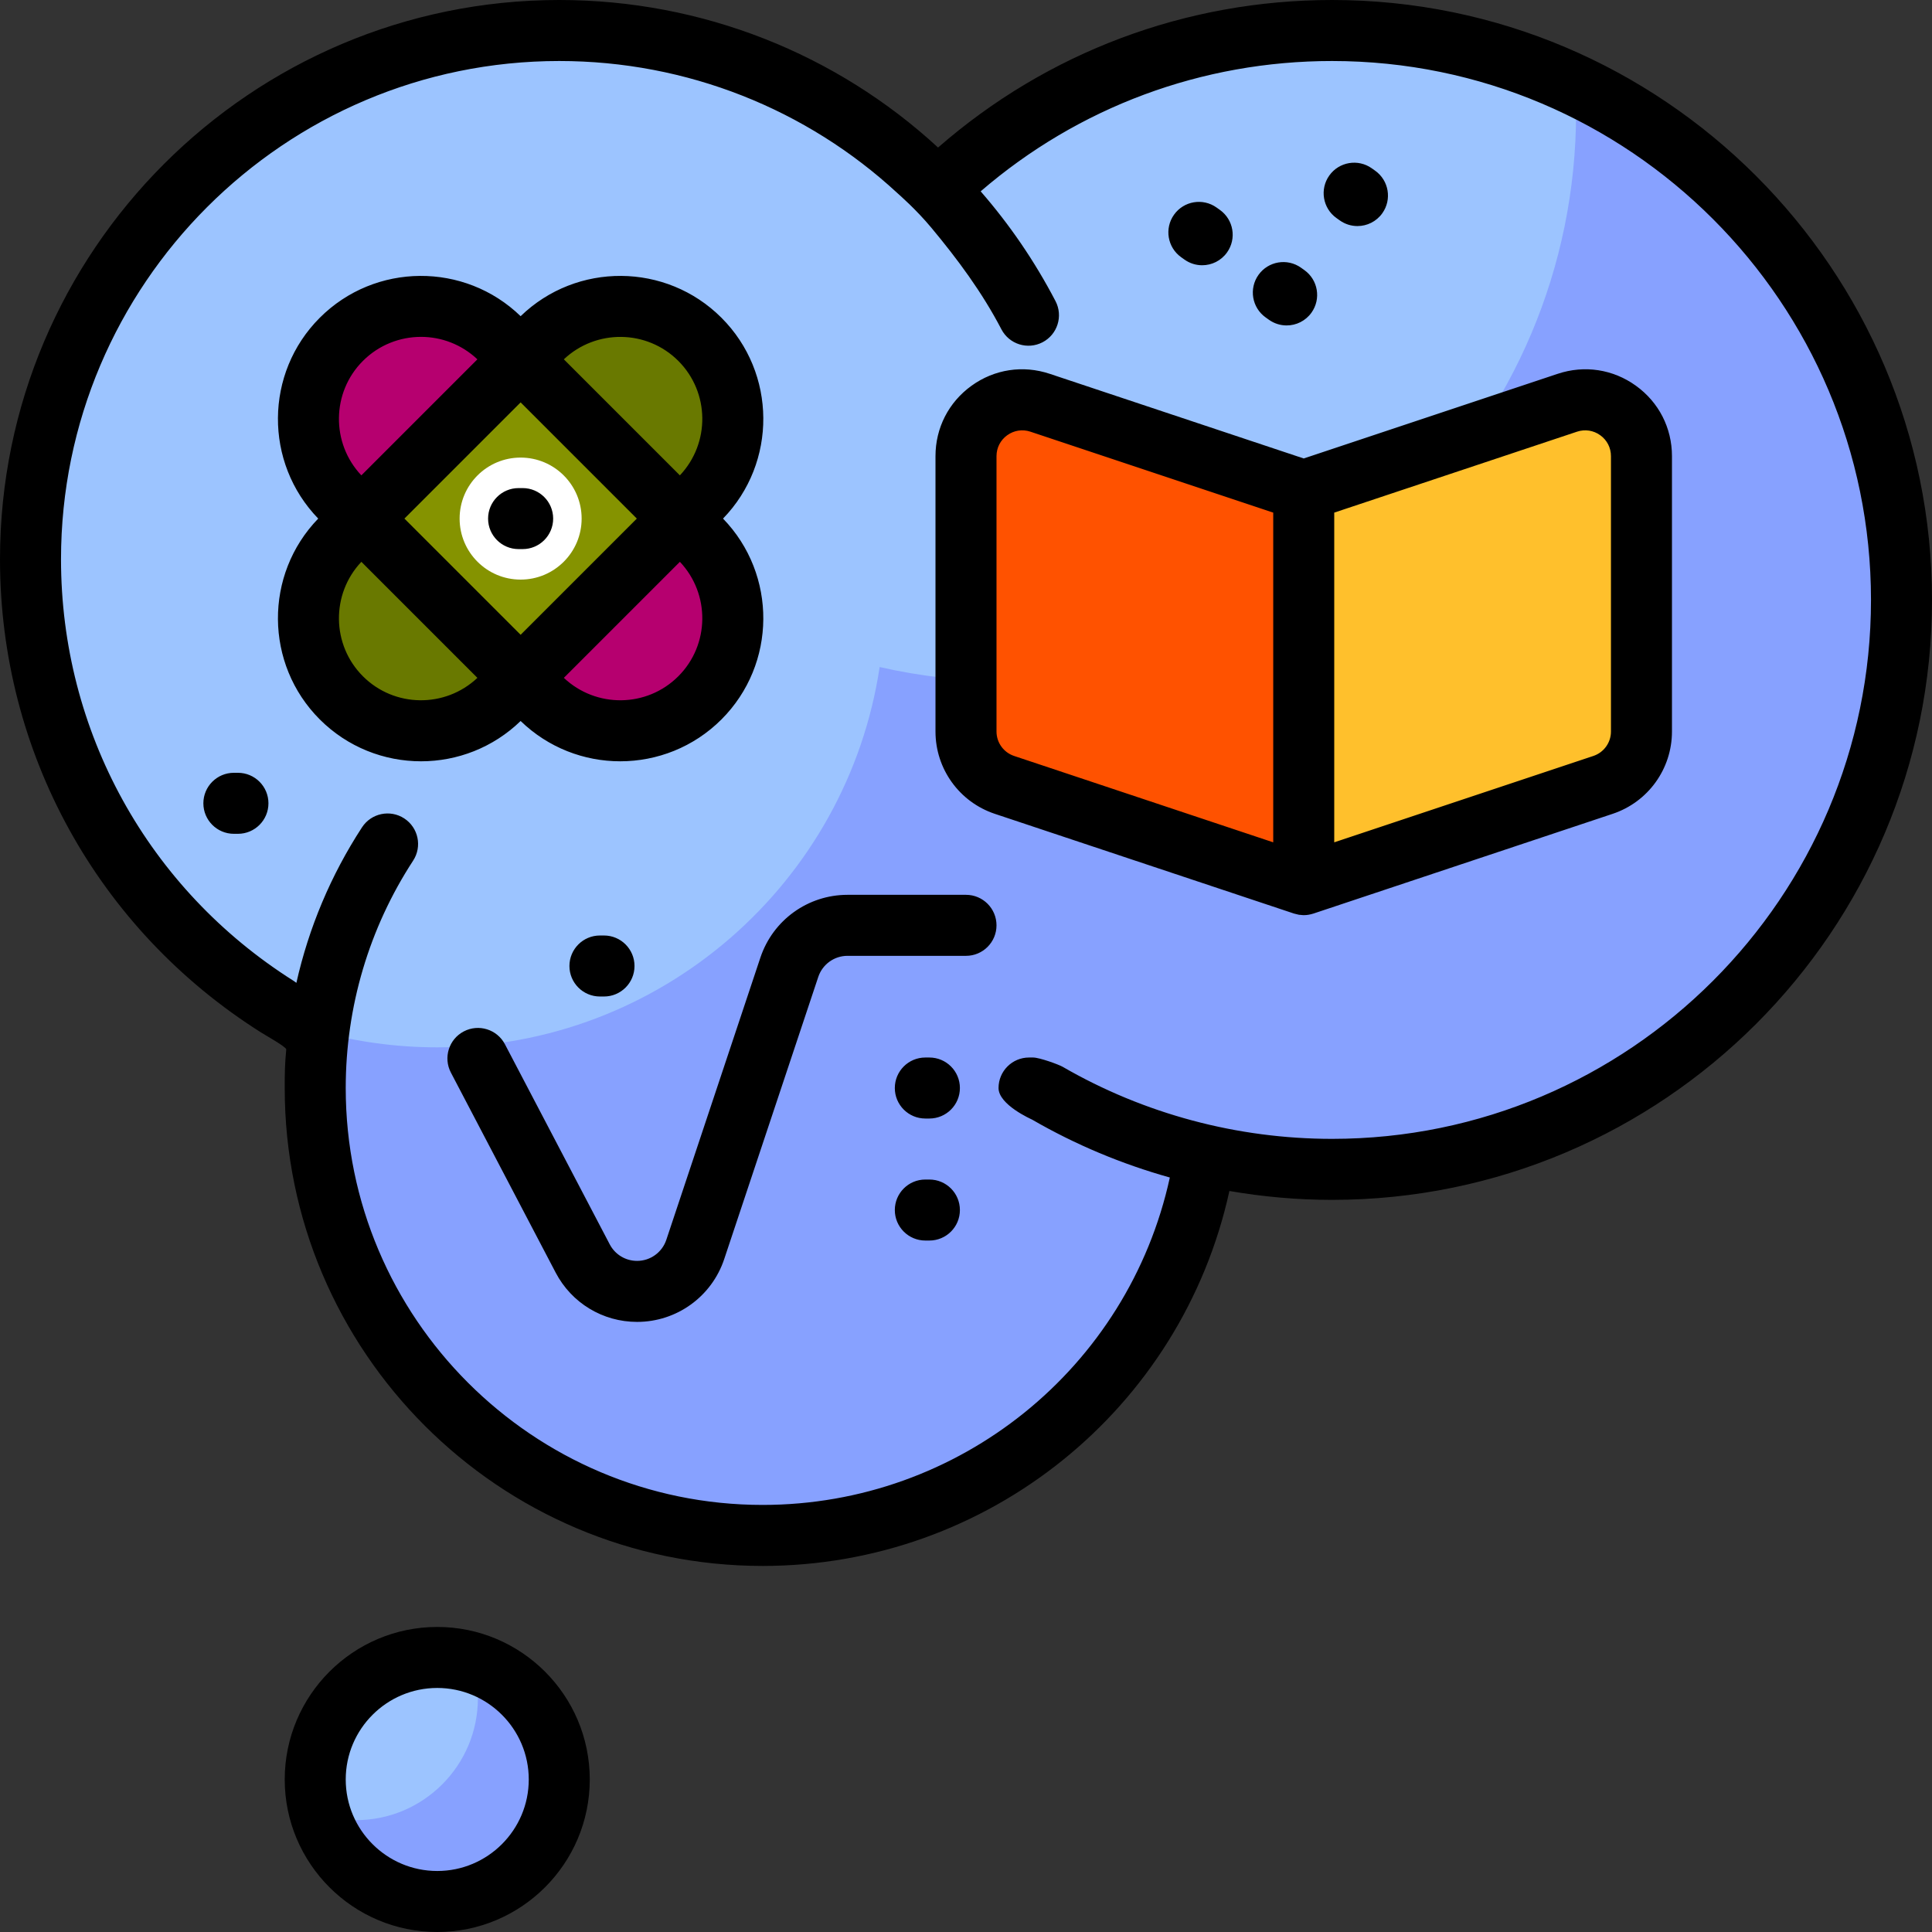 <?xml version="1.0" encoding="iso-8859-1"?>
<!-- Generator: Adobe Illustrator 19.0.0, SVG Export Plug-In . SVG Version: 6.00 Build 0)  -->
<svg version="1.1" id="Layer_1" xmlns="http://www.w3.org/2000/svg" xmlns:xlink="http://www.w3.org/1999/xlink" x="0px" y="0px"
	 viewBox="0 0 512 512" style="enable-background:new 0 0 512 512;" xml:space="preserve">
<rect x="0" y="0" width="512" height="512" fill="#333333" stroke="none"/>
<path style="fill:#9CC4FF;" d="M503.916,158.989c0,83.343-67.562,150.905-150.905,150.905c-11.572,0-22.84-1.307-33.665-3.774
	c-8.581,57.047-57.802,100.784-117.24,100.784c-65.483,0-118.568-53.085-118.568-118.568c0-5.178,0.334-10.279,0.978-15.281
	c-45.37-23.194-76.43-70.392-76.43-124.845c0-77.39,62.737-140.126,140.126-140.126c39.258,0,74.739,16.151,100.178,42.163
	C275.517,24.141,312.388,8.084,353.01,8.084C436.353,8.084,503.916,75.647,503.916,158.989z M148.211,471.579
	c0-17.86-14.477-32.337-32.337-32.337s-32.337,14.477-32.337,32.337c0,17.86,14.477,32.337,32.337,32.337
	S148.211,489.439,148.211,471.579z"/>
<path style="fill:#87A1FF;" d="M503.916,158.989c0,83.343-67.562,150.905-150.905,150.905c-11.572,0-22.84-1.307-33.665-3.774
	c-8.581,57.047-57.802,100.784-117.24,100.784c-65.483,0-118.568-53.085-118.568-118.568c0-5.078,0.326-10.078,0.945-14.988
	c10,2.739,20.523,4.209,31.392,4.209c59.438,0,108.659-43.738,117.24-100.784c10.825,2.466,22.093,3.774,33.665,3.774
	c83.343,0,150.905-67.562,150.905-150.905c0-2.383-0.063-4.751-0.171-7.108C468.586,46.72,503.916,98.725,503.916,158.989z
	 M125.263,440.632c0.901,2.972,1.389,6.124,1.389,9.39c0,17.86-14.477,32.337-32.337,32.337c-3.266,0-6.418-0.489-9.39-1.389
	c4.024,13.279,16.355,22.947,30.947,22.947c17.86,0,32.337-14.477,32.337-32.337C148.211,456.986,138.542,444.655,125.263,440.632z"
	/>
<path style="fill:#B6006F;" d="M185.478,184.939L185.478,184.939c-11.661,11.661-30.567,11.661-42.229,0l-52.786-52.786
	c-11.661-11.661-11.661-30.567,0-42.229l0,0c11.661-11.661,30.567-11.661,42.229,0l52.786,52.786
	C197.138,154.371,197.138,173.278,185.478,184.939z"/>
<path style="fill:#697900;" d="M185.478,89.924L185.478,89.924c11.661,11.661,11.661,30.567,0,42.229l-52.786,52.786
	c-11.661,11.661-30.567,11.661-42.229,0l0,0c-11.661-11.661-11.661-30.567,0-42.229l52.786-52.786
	C154.91,78.264,173.817,78.264,185.478,89.924z"/>
<path style="fill:#859300;" d="M137.971,95.203l42.229,42.229l-42.229,42.229l-42.229-42.229L137.971,95.203z"/>
<path style="fill:#FF5200;" d="M435.004,120.885v72.971c0,6.421-4.109,12.121-10.2,14.152l-79.302,26.434L266.2,208.008
	c-6.091-2.031-10.2-7.731-10.2-14.152v-72.971c0-10.182,9.975-17.371,19.634-14.152l69.868,23.289l69.868-23.289
	C425.029,103.515,435.004,110.704,435.004,120.885z"/>
<path style="fill:#FFC02C;" d="M435.004,120.886v72.971c0,6.421-4.109,12.121-10.2,14.152l-79.302,26.433V130.023l69.868-23.289
	C425.029,103.515,435.004,110.704,435.004,120.886z"/>
<path style="fill:#FFFFFF;" d="M154.139,137.432c0,8.929-7.239,16.168-16.168,16.168s-16.168-7.239-16.168-16.168
	s7.239-16.168,16.168-16.168S154.139,128.502,154.139,137.432z"/>
<path d="M311.13,56.895c2.589-3.638,7.637-4.485,11.275-1.896l0.877,0.625c3.637,2.59,4.485,7.639,1.895,11.275
	c-1.577,2.215-4.065,3.395-6.591,3.395c-1.622,0-3.261-0.487-4.683-1.5l-0.877-0.625C309.388,65.579,308.54,60.53,311.13,56.895z
	 M335.409,84.12l0.877,0.625c1.423,1.012,3.06,1.5,4.683,1.5c2.527,0,5.014-1.181,6.591-3.395c2.59-3.636,1.742-8.685-1.895-11.275
	l-0.877-0.625c-3.638-2.588-8.685-1.741-11.275,1.896C330.924,76.481,331.773,81.53,335.409,84.12z M156.295,471.579
	c0,22.289-18.132,40.421-40.421,40.421s-40.421-18.132-40.421-40.421c0-22.289,18.132-40.421,40.421-40.421
	S156.295,449.29,156.295,471.579z M140.126,471.579c0-13.372-10.879-24.253-24.253-24.253s-24.253,10.88-24.253,24.253
	s10.879,24.253,24.253,24.253S140.126,484.951,140.126,471.579z M63.057,204.8h-1.078c-4.465,0-8.084,3.618-8.084,8.084
	s3.62,8.084,8.084,8.084h1.078c4.465,0,8.084-3.618,8.084-8.084S67.521,204.8,63.057,204.8z M354.175,57.785l0.877,0.625
	c1.423,1.012,3.06,1.5,4.683,1.5c2.527,0,5.014-1.181,6.591-3.395c2.59-3.636,1.742-8.685-1.895-11.275l-0.877-0.625
	c-3.638-2.588-8.686-1.741-11.275,1.896C349.69,50.146,350.539,55.195,354.175,57.785z M246.299,280.253h-1.078
	c-4.465,0-8.084,3.618-8.084,8.084s3.62,8.084,8.084,8.084h1.078c4.465,0,8.084-3.618,8.084-8.084S250.764,280.253,246.299,280.253z
	 M256,237.137h-31.396c-10.494,0-19.776,6.689-23.095,16.645l-24.925,74.775c-1.115,3.345-4.232,5.591-7.755,5.591
	c-3.052,0-5.827-1.679-7.242-4.382l-27.772-53.019c-2.072-3.955-6.958-5.481-10.913-3.409s-5.482,6.957-3.41,10.913l27.772,53.019
	c4.217,8.048,12.48,13.047,21.564,13.047c10.494,0,19.776-6.689,23.095-16.645l24.925-74.775c1.115-3.345,4.232-5.591,7.755-5.591
	H256c4.465,0,8.084-3.618,8.084-8.084C264.084,240.755,260.465,237.137,256,237.137z M443.088,120.885v72.971
	c0,9.916-6.321,18.685-15.728,21.821l-79.303,26.433c-0.014,0.004-0.028,0.005-0.041,0.01c-0.362,0.119-0.734,0.206-1.111,0.273
	c-0.041,0.008-0.081,0.023-0.123,0.029c-0.42,0.068-0.848,0.105-1.281,0.105c-0.267,0-0.537-0.038-0.805-0.065
	c-0.151-0.015-0.303-0.013-0.452-0.037c-0.135-0.022-0.268-0.067-0.402-0.095c-0.287-0.06-0.573-0.119-0.853-0.209
	c-0.015-0.004-0.03-0.006-0.044-0.011l-79.302-26.433c-9.408-3.135-15.729-11.904-15.729-21.82v-72.971
	c0-7.483,3.482-14.284,9.552-18.661c6.071-4.375,13.624-5.526,20.723-3.161l67.311,22.437l67.311-22.437
	c7.098-2.365,14.652-1.215,20.723,3.161C439.606,106.601,443.088,113.402,443.088,120.885z M337.418,135.85l-64.34-21.447
	c-2.108-0.703-4.353-0.362-6.156,0.939c-1.803,1.3-2.837,3.32-2.837,5.544v72.971c0,2.945,1.878,5.55,4.672,6.482l68.662,22.887
	V135.85H337.418z M426.92,120.885c0-2.224-1.034-4.244-2.838-5.544c-1.803-1.301-4.049-1.642-6.155-0.939l0,0l-64.34,21.446v87.377
	l68.662-22.887c2.794-0.931,4.672-3.537,4.672-6.482v-72.971H426.92z M512,158.989c0,87.667-71.322,158.989-158.989,158.989
	c-9.155,0-18.257-0.804-27.208-2.355c-12.676,57.834-64.01,99.366-123.697,99.366c-69.837,0-126.653-56.816-126.653-126.653
	c0-4.023,0.029-6.244,0.404-10.215c0.061-0.655-5.337-3.663-6.678-4.508C25.862,246.26,0,199.38,0,148.211
	C0,66.488,66.487,0,148.211,0c37.933,0,73.489,14.31,100.386,39.098C277.551,13.824,314.274,0,353.01,0
	C440.678,0,512,71.322,512,158.989z M495.832,158.989c0-78.752-64.069-142.821-142.821-142.821
	c-34.498,0-67.22,12.206-93.125,34.539c7.627,8.755,14.308,18.487,19.835,29.092c2.064,3.96,0.527,8.842-3.433,10.905
	c-3.96,2.063-8.842,0.526-10.905-3.432c-5.135-9.852-11.656-18.626-18.555-26.906c-4.1-4.923-8.474-8.695-9.035-9.214
	c-23.982-22.173-55.715-34.984-89.583-34.984c-72.809,0-132.042,59.234-132.042,132.042c0,45.588,23.044,87.358,61.644,111.731
	c0.258,0.162,0.499,0.338,0.732,0.524c3.28-14.602,9.133-28.545,17.396-41.219c2.439-3.74,7.449-4.792,11.187-2.356
	c3.74,2.438,4.796,7.447,2.357,11.187c-11.688,17.924-17.864,38.761-17.864,60.259c0,60.922,49.563,110.484,110.484,110.484
	c52.104,0,96.895-36.275,107.913-86.768c-12.735-3.568-25.017-8.7-36.509-15.348c-0.152-0.088-8.886-3.902-8.886-8.368
	s3.62-8.084,8.084-8.084h1.078c1.696,0,6.789,1.86,7.82,2.455c21.602,12.497,46.295,19.102,71.405,19.102
	C431.763,301.811,495.832,237.742,495.832,158.989z M158.989,247.916c-4.465,0-8.084,3.618-8.084,8.084s3.62,8.084,8.084,8.084
	h1.078c4.465,0,8.084-3.618,8.084-8.084s-3.62-8.084-8.084-8.084H158.989z M246.299,312.589h-1.078
	c-4.465,0-8.084,3.618-8.084,8.084s3.62,8.084,8.084,8.084h1.078c4.465,0,8.084-3.618,8.084-8.084S250.764,312.589,246.299,312.589z
	 M137.971,191.072c-7.342,7.113-16.864,10.68-26.392,10.68c-9.717,0-19.433-3.699-26.831-11.096
	c-14.652-14.652-14.784-38.397-0.416-53.224c-14.368-14.828-14.236-38.572,0.416-53.224c14.652-14.651,38.396-14.783,53.223-0.416
	c14.828-14.367,38.571-14.235,53.223,0.416c14.652,14.652,14.784,38.397,0.416,53.224c14.368,14.828,14.236,38.572-0.416,53.224
	c-7.398,7.396-17.114,11.096-26.831,11.096C154.834,201.752,145.312,198.185,137.971,191.072z M180.177,148.886l-30.75,30.751
	c8.522,8.052,21.992,7.928,30.335-0.416C188.103,170.88,188.228,157.408,180.177,148.886z M149.425,95.224l30.75,30.751
	c8.053-8.521,7.928-21.993-0.415-30.335C171.419,87.299,157.947,87.174,149.425,95.224z M137.971,106.636l-30.795,30.795
	l30.795,30.795l30.795-30.795L137.971,106.636z M95.764,125.977l30.75-30.751c-4.185-3.954-9.556-5.952-14.937-5.952
	c-5.577,0-11.152,2.122-15.398,6.368C87.838,103.983,87.713,117.455,95.764,125.977z M126.516,179.639l-30.75-30.751
	c-8.053,8.521-7.928,21.993,0.415,30.335C104.522,187.564,117.994,187.689,126.516,179.639z M137.432,145.516h1.078
	c4.465,0,8.084-3.618,8.084-8.084c0-4.466-3.62-8.084-8.084-8.084h-1.078c-4.465,0-8.084,3.618-8.084,8.084
	C129.347,141.897,132.967,145.516,137.432,145.516z"/>
<g>
</g>
<g>
</g>
<g>
</g>
<g>
</g>
<g>
</g>
<g>
</g>
<g>
</g>
<g>
</g>
<g>
</g>
<g>
</g>
<g>
</g>
<g>
</g>
<g>
</g>
<g>
</g>
<g>
</g>
</svg>
